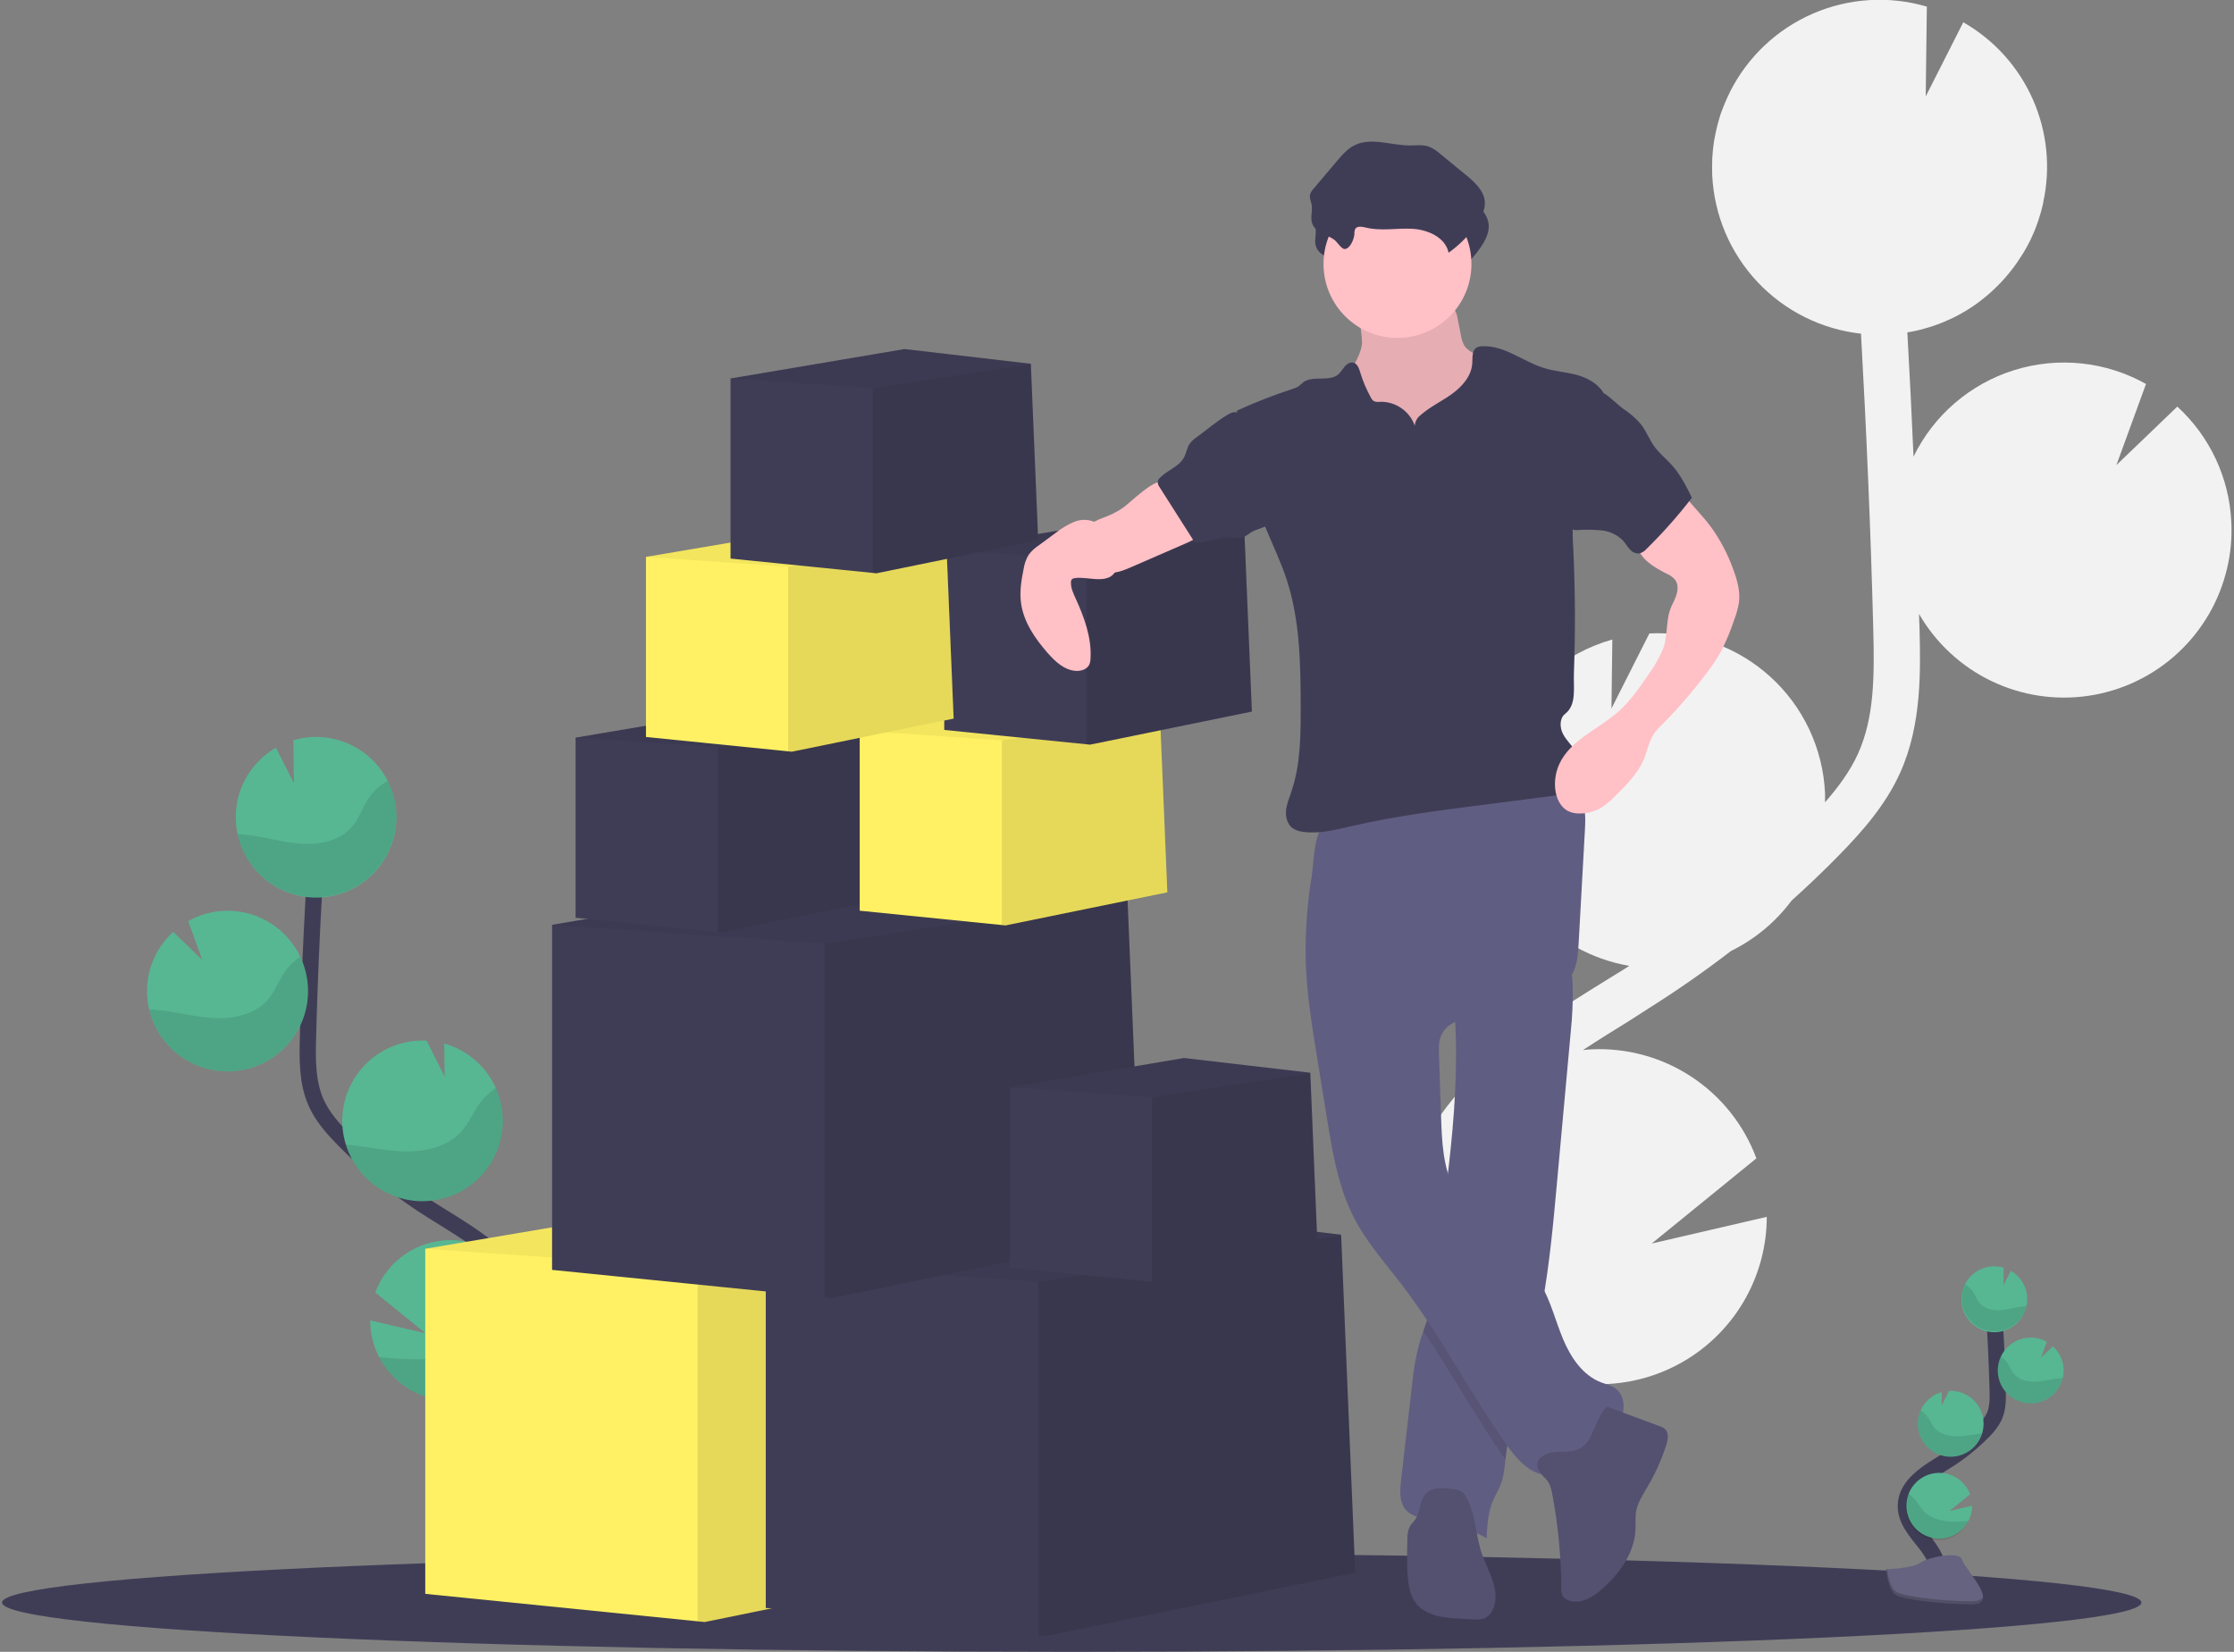 <svg width="549" height="406" viewBox="0 0 549 406" fill="none" xmlns="http://www.w3.org/2000/svg">
<rect x="0" y="0" width="549" height="406" fill="#808080" stroke="none"/>
<g clip-path="url(#clip0_39:2)">
<path d="M394.846 240.854L399.157 238.194C399.567 237.934 399.971 237.657 400.386 237.397C391.141 235.808 382.715 231.109 376.504 224.079C370.293 217.048 366.67 208.109 366.234 198.739C365.917 192.295 367.135 185.868 369.788 179.987C372.259 174.484 375.907 169.59 380.475 165.65C385.042 161.711 390.419 158.821 396.226 157.184L396.012 174.148L405.332 155.684C405.37 155.678 405.409 155.678 405.448 155.684C410.849 155.432 416.246 156.246 421.333 158.079C426.419 159.913 431.094 162.73 435.091 166.37C439.089 170.011 442.33 174.402 444.629 179.295C446.929 184.187 448.242 189.485 448.494 194.885C448.528 195.669 448.494 196.442 448.494 197.193C451.737 193.494 454.68 189.53 456.631 185.185C460.578 176.386 460.671 166.422 460.342 154.311C459.718 130.308 458.685 106.126 457.335 82.014C447.604 80.933 438.577 76.418 431.876 69.281C425.175 62.143 421.239 52.851 420.776 43.072C420.718 41.809 420.735 40.568 420.776 39.334C420.776 39.028 420.776 38.716 420.822 38.41C420.902 37.216 421.012 36.033 421.197 34.868C421.197 34.671 421.266 34.487 421.301 34.291C421.47 33.302 421.672 32.325 421.907 31.36C421.999 31.002 422.086 30.638 422.184 30.28C422.472 29.23 422.761 28.198 423.159 27.176C423.28 26.836 423.424 26.507 423.551 26.172C423.846 25.422 424.163 24.684 424.498 23.951C424.677 23.564 424.85 23.183 425.04 22.797C425.086 22.699 425.127 22.601 425.179 22.503C429.524 13.922 436.739 7.135 445.57 3.321C454.401 -0.493 464.29 -1.092 473.517 1.627L473.24 23.703L482.474 5.47C490.048 9.804 496.037 16.446 499.567 24.426C503.097 32.406 503.983 41.304 502.095 49.823H502.141C502.078 50.117 501.986 50.4 501.916 50.689C501.789 51.231 501.651 51.768 501.501 52.304C501.305 52.991 501.085 53.666 500.86 54.341C500.687 54.843 500.52 55.356 500.329 55.853C500.052 56.58 499.752 57.289 499.417 57.999C499.233 58.415 499.065 58.836 498.84 59.245C498.313 60.307 497.736 61.346 497.109 62.361C496.895 62.713 496.653 63.048 496.428 63.4C495.989 64.081 495.545 64.756 495.066 65.413C494.772 65.817 494.454 66.204 494.143 66.602C493.693 67.179 493.231 67.756 492.752 68.281C492.411 68.668 492.065 69.049 491.707 69.435C491.205 69.966 490.686 70.48 490.149 70.987C489.797 71.328 489.439 71.668 489.07 71.991C488.464 72.528 487.829 73.041 487.189 73.543C486.865 73.797 486.554 74.063 486.219 74.305C485.246 75.028 484.24 75.707 483.201 76.342C483.005 76.457 482.797 76.555 482.624 76.671C481.758 77.184 480.892 77.663 479.963 78.113C479.577 78.303 479.173 78.471 478.774 78.65C478.03 78.984 477.28 79.308 476.512 79.602C476.068 79.769 475.612 79.925 475.156 80.081C474.4 80.34 473.632 80.577 472.848 80.79C472.386 80.917 471.93 81.044 471.463 81.154C470.62 81.356 469.76 81.523 468.894 81.667C468.837 81.667 468.785 81.667 468.727 81.702C469.296 91.872 469.802 102.049 470.245 112.231C472.699 107.192 476.158 102.709 480.408 99.055C484.657 95.401 489.609 92.653 494.959 90.981C500.309 89.309 505.944 88.747 511.519 89.331C517.094 89.914 522.49 91.63 527.378 94.373L520.101 114.308L535.071 99.935C543.084 107.279 547.858 117.5 548.344 128.358C548.535 132.167 548.183 135.985 547.3 139.695C545.419 147.726 541.168 155.005 535.098 160.591C529.029 166.176 521.42 169.808 513.26 171.016C505.1 172.225 496.765 170.954 489.337 167.368C481.908 163.782 475.729 158.047 471.601 150.906C471.601 151.939 471.676 152.978 471.705 154.011C471.976 164.696 472.317 177.99 466.99 189.865C463.383 197.914 457.572 204.451 451.829 210.308C448.096 214.122 444.223 217.808 440.253 221.38C436.349 226.621 431.253 230.858 425.387 233.739C418.865 238.763 412.113 243.467 405.13 247.852L400.889 250.587C396.97 253.016 392.953 255.509 389.012 258.088C389.704 258.019 390.391 257.944 391.095 257.915C399.82 257.506 408.449 259.881 415.735 264.697C423.022 269.512 428.588 276.519 431.631 284.705L405.904 305.644L434.182 299.084C434.174 306.044 432.402 312.889 429.03 318.979C425.659 325.069 420.798 330.206 414.903 333.908C409.008 337.611 402.27 339.759 395.319 340.152C388.368 340.545 381.431 339.17 375.156 336.155C375.79 336.951 376.431 337.742 377.066 338.532C378.33 340.108 379.588 341.671 380.817 343.223C397.553 364.416 402.216 384.542 393.923 399.884L383.847 394.437C391.926 379.505 379.807 360.395 371.826 350.32C370.619 348.797 369.384 347.262 368.138 345.704C357.444 332.434 345.325 317.363 345.631 298.893C346.064 271.082 373.124 254.309 394.846 240.854Z" fill="#F2F2F2"/>
<path d="M263.371 406C408.55 406 526.241 400.575 526.241 393.883C526.241 387.191 408.55 381.766 263.371 381.766C118.191 381.766 0.5 387.191 0.5 393.883C0.5 400.575 118.191 406 263.371 406Z" fill="#3F3D56"/>
<path d="M475.739 389.365C477.47 386.186 475.508 382.291 473.269 379.453C471.03 376.614 468.3 373.683 468.358 370.053C468.438 364.861 473.95 361.797 478.359 359.044C481.624 357 484.636 354.577 487.333 351.826C488.465 350.768 489.4 349.518 490.097 348.134C491.003 346.103 490.98 343.795 490.922 341.567C490.73 334.159 490.364 326.758 489.826 319.365" stroke="#3F3D56" stroke-width="4" stroke-miterlimit="10"/>
<path d="M498.2 318.972C498.135 317.617 497.732 316.299 497.026 315.14C496.32 313.981 495.335 313.017 494.16 312.337L492.348 315.926L492.4 311.587C491.16 311.216 489.85 311.147 488.579 311.388C487.307 311.629 486.112 312.171 485.094 312.969C484.076 313.768 483.265 314.799 482.729 315.976C482.192 317.153 481.946 318.442 482.012 319.734C482.113 321.876 483.061 323.891 484.648 325.334C485.433 326.049 486.352 326.602 487.351 326.962C488.351 327.322 489.411 327.481 490.472 327.431C491.533 327.381 492.574 327.123 493.535 326.67C494.496 326.218 495.359 325.581 496.074 324.796C496.789 324.01 497.342 323.092 497.702 322.093C498.061 321.093 498.221 320.033 498.171 318.972H498.2Z" fill="#57B793"/>
<path d="M483.755 373.787C482.907 375.434 481.518 376.739 479.822 377.485C478.125 378.23 476.224 378.37 474.437 377.88C472.65 377.391 471.085 376.302 470.006 374.797C468.926 373.291 468.396 371.46 468.506 369.611C468.616 367.762 469.358 366.006 470.608 364.639C471.858 363.272 473.54 362.375 475.373 362.101C477.205 361.826 479.077 362.189 480.673 363.13C482.269 364.07 483.494 365.531 484.141 367.267L479.086 371.381L484.649 370.088C484.65 371.375 484.343 372.643 483.755 373.787V373.787Z" fill="#57B793"/>
<path d="M479.755 358.04C478.693 358.092 477.631 357.932 476.63 357.572C475.629 357.212 474.709 356.657 473.922 355.94C473.136 355.224 472.5 354.359 472.049 353.395C471.598 352.432 471.342 351.389 471.295 350.326C471.231 349.059 471.47 347.795 471.993 346.639C472.478 345.557 473.195 344.594 474.092 343.818C474.99 343.043 476.046 342.473 477.187 342.15L477.147 345.491L478.982 341.856C481.129 341.756 483.227 342.512 484.816 343.959C486.405 345.406 487.354 347.424 487.454 349.57C487.554 351.716 486.798 353.815 485.351 355.403C483.904 356.992 481.885 357.94 479.738 358.04H479.755Z" fill="#57B793"/>
<path d="M499.417 344.937C497.274 345.038 495.179 344.284 493.593 342.84C492.006 341.397 491.058 339.382 490.957 337.24C490.856 335.098 491.61 333.003 493.054 331.416C494.498 329.83 496.513 328.882 498.656 328.781C500.17 328.707 501.675 329.063 502.995 329.808L501.564 333.732L504.507 330.905C506.087 332.348 507.029 334.359 507.127 336.496C507.164 337.244 507.094 337.994 506.92 338.723C506.516 340.434 505.565 341.966 504.211 343.088C502.857 344.209 501.174 344.858 499.417 344.937V344.937Z" fill="#57B793"/>
<path opacity="0.1" d="M497.109 321.107C495.239 321.315 493.421 321.898 491.546 322.013C489.67 322.129 487.61 321.678 486.421 320.219C485.78 319.434 485.463 318.442 484.921 317.588C484.41 316.79 483.71 316.13 482.883 315.666C482.395 316.688 482.126 317.8 482.095 318.932C482.064 320.064 482.272 321.189 482.704 322.236C483.136 323.282 483.784 324.226 484.604 325.006C485.425 325.786 486.4 326.385 487.468 326.764C488.535 327.143 489.669 327.294 490.798 327.206C491.927 327.118 493.025 326.794 494.021 326.254C495.017 325.715 495.888 324.972 496.578 324.075C497.268 323.177 497.761 322.145 498.027 321.044C497.715 321.055 497.409 321.078 497.109 321.107Z" fill="black"/>
<path opacity="0.1" d="M499.417 344.937C498.02 345.008 496.629 344.715 495.379 344.087C494.13 343.459 493.065 342.517 492.288 341.354C491.511 340.191 491.05 338.846 490.949 337.452C490.849 336.057 491.112 334.66 491.713 333.397C492.356 333.831 492.909 334.386 493.34 335.03C493.918 335.901 494.264 336.905 494.945 337.707C496.203 339.19 498.361 339.675 500.318 339.582C502.274 339.49 504.155 338.942 506.089 338.763C506.354 338.763 506.631 338.717 506.902 338.711C506.502 340.422 505.554 341.955 504.203 343.078C502.853 344.201 501.172 344.854 499.417 344.937Z" fill="black"/>
<path opacity="0.1" d="M479.755 358.04C478.693 358.092 477.631 357.932 476.63 357.572C475.629 357.212 474.709 356.657 473.922 355.94C473.136 355.224 472.5 354.359 472.049 353.395C471.598 352.432 471.342 351.389 471.295 350.326C471.231 349.059 471.47 347.795 471.993 346.639C472.665 347.078 473.252 347.635 473.725 348.284C474.354 349.172 474.746 350.193 475.456 351.013C476.824 352.536 479.121 353.073 481.193 353.021C483.264 352.969 485.128 352.484 487.125 352.334C486.632 353.927 485.66 355.33 484.342 356.351C483.023 357.372 481.422 357.962 479.755 358.04Z" fill="black"/>
<path opacity="0.1" d="M483.755 373.787C483.319 374.756 482.697 375.63 481.923 376.359C481.149 377.088 480.239 377.658 479.246 378.035C478.252 378.413 477.193 378.591 476.131 378.559C475.068 378.528 474.022 378.287 473.052 377.851C472.083 377.416 471.208 376.793 470.479 376.02C469.75 375.246 469.181 374.337 468.803 373.343C468.426 372.35 468.247 371.291 468.279 370.229C468.31 369.166 468.551 368.121 468.987 367.151C469.652 367.593 470.25 368.127 470.764 368.738C471.532 369.678 472.04 370.74 472.934 371.623C474.59 373.244 477.262 373.931 479.64 373.977C481.014 373.995 482.388 373.931 483.755 373.787V373.787Z" fill="black"/>
<path d="M463.527 385.701C463.527 385.701 469.916 385.505 471.843 384.132C473.771 382.759 481.654 381.12 482.156 383.324C482.658 385.528 491.765 394.287 484.545 394.322C477.326 394.356 467.775 393.168 465.853 392.014C463.931 390.86 463.527 385.701 463.527 385.701Z" fill="#656380"/>
<path opacity="0.2" d="M484.672 393.554C477.459 393.612 467.902 392.4 465.98 391.246C464.52 390.358 463.931 387.155 463.741 385.678H463.527C463.527 385.678 463.931 390.831 465.836 392.025C467.74 393.22 477.309 394.379 484.528 394.333C486.612 394.333 487.333 393.572 487.292 392.475C487.021 393.127 486.225 393.543 484.672 393.554Z" fill="black"/>
<path d="M112.695 371.565C108.505 363.81 113.272 354.313 118.72 347.401C124.167 340.488 130.839 333.299 130.695 324.488C130.487 311.829 117.052 304.357 106.318 297.647C98.353 292.667 91.005 286.761 84.428 280.054C81.791 277.36 79.234 274.486 77.699 271.047C75.483 266.097 75.541 260.471 75.685 255.048C76.147 236.968 77.039 218.924 78.363 200.914" stroke="#3F3D56" stroke-width="4" stroke-miterlimit="10"/>
<path d="M57.951 199.928C58.109 196.625 59.094 193.414 60.816 190.592C62.539 187.769 64.943 185.424 67.808 183.772L72.228 192.513L72.095 181.931C76.112 180.748 80.4 180.872 84.341 182.284C88.282 183.696 91.672 186.325 94.022 189.789C96.372 193.254 97.56 197.375 97.414 201.558C97.268 205.742 95.796 209.771 93.211 213.063C90.625 216.356 87.06 218.741 83.03 219.876C79 221.011 74.714 220.835 70.79 219.376C66.866 217.916 63.508 215.247 61.2 211.754C58.892 208.262 57.754 204.126 57.951 199.945V199.928Z" fill="#57B793"/>
<path d="M93.165 333.536C95.151 337.404 98.358 340.508 102.29 342.367C106.221 344.225 110.657 344.733 114.907 343.812C119.157 342.891 122.983 340.593 125.792 337.274C128.601 333.954 130.235 329.801 130.441 325.458C130.578 322.728 130.14 319.999 129.154 317.449C127.712 313.709 125.166 310.497 121.854 308.239C118.542 305.98 114.621 304.783 110.613 304.806C106.604 304.83 102.697 306.072 99.412 308.368C96.126 310.665 93.618 313.906 92.219 317.663L104.552 327.691L90.984 324.535C90.978 327.666 91.727 330.754 93.165 333.536Z" fill="#57B793"/>
<path d="M102.913 295.212C107.754 295.433 112.508 293.867 116.27 290.811C120.031 287.755 122.537 283.422 123.31 278.639C124.084 273.855 123.071 268.954 120.464 264.869C117.857 260.784 113.839 257.799 109.174 256.484L109.278 264.614L104.834 255.769H104.783C99.55 255.525 94.435 257.369 90.563 260.895C86.691 264.422 84.378 269.342 84.134 274.573C83.89 279.804 85.734 284.918 89.261 288.79C92.788 292.661 97.709 294.974 102.942 295.218L102.913 295.212Z" fill="#57B793"/>
<path d="M54.978 263.322C58.036 263.47 61.085 262.907 63.887 261.675C66.689 260.444 69.166 258.578 71.123 256.225C73.08 253.873 74.464 251.097 75.164 248.118C75.864 245.14 75.863 242.039 75.159 239.061C74.455 236.082 73.069 233.309 71.109 230.958C69.15 228.608 66.67 226.745 63.867 225.516C61.064 224.288 58.013 223.728 54.956 223.88C51.9 224.032 48.92 224.893 46.253 226.394L49.715 235.955L42.565 229.048C40.654 230.787 39.104 232.886 38.005 235.225C36.906 237.563 36.278 240.096 36.159 242.677C36.068 244.503 36.237 246.333 36.661 248.112C37.643 252.295 39.963 256.043 43.269 258.788C46.574 261.533 50.686 263.125 54.978 263.322V263.322Z" fill="#57B793"/>
<path opacity="0.1" d="M60.605 205.19C65.164 205.692 69.597 207.105 74.167 207.388C78.738 207.671 83.764 206.58 86.656 203.026C88.214 201.11 88.993 198.687 90.309 196.598C91.556 194.652 93.265 193.045 95.283 191.919C96.541 194.421 97.251 197.162 97.368 199.959C97.485 202.757 97.005 205.547 95.961 208.145C94.916 210.743 93.331 213.089 91.311 215.028C89.29 216.967 86.88 218.454 84.241 219.39C81.601 220.327 78.793 220.691 76.002 220.459C73.211 220.228 70.502 219.405 68.053 218.046C65.604 216.687 63.473 214.823 61.8 212.578C60.127 210.333 58.95 207.757 58.349 205.022C59.116 205.057 59.867 205.109 60.605 205.19Z" fill="black"/>
<path opacity="0.1" d="M54.979 263.322C58.381 263.478 61.767 262.753 64.807 261.216C67.847 259.679 70.437 257.382 72.327 254.549C74.218 251.716 75.343 248.442 75.595 245.045C75.846 241.649 75.215 238.245 73.763 235.164C72.195 236.218 70.847 237.567 69.793 239.134C68.385 241.257 67.536 243.71 65.88 245.66C62.804 249.272 57.552 250.455 52.786 250.241C48.019 250.028 43.419 248.666 38.675 248.233C38.017 248.176 37.348 248.129 36.684 248.112C37.665 252.291 39.981 256.037 43.282 258.782C46.584 261.526 50.69 263.12 54.979 263.322V263.322Z" fill="black"/>
<path opacity="0.1" d="M102.913 295.212C106.282 295.37 109.636 294.662 112.655 293.156C115.673 291.65 118.255 289.396 120.155 286.609C122.054 283.822 123.207 280.594 123.505 277.235C123.802 273.875 123.234 270.496 121.853 267.418C120.227 268.498 118.813 269.867 117.681 271.457C116.146 273.621 115.188 276.113 113.393 278.11C110.063 281.82 104.465 283.13 99.415 283.008C94.528 282.905 89.818 281.705 84.959 281.329C86.162 285.208 88.531 288.621 91.744 291.105C94.956 293.589 98.856 295.023 102.913 295.212V295.212Z" fill="black"/>
<path opacity="0.1" d="M93.165 333.536C95.151 337.404 98.358 340.508 102.29 342.367C106.221 344.225 110.657 344.733 114.907 343.812C119.157 342.891 122.983 340.593 125.792 337.274C128.601 333.954 130.235 329.801 130.441 325.458C130.578 322.727 130.14 319.999 129.154 317.449C127.529 318.516 126.07 319.817 124.825 321.309C122.95 323.617 121.709 326.191 119.539 328.325C115.499 332.284 108.984 333.922 103.184 334.095C99.836 334.107 96.491 333.92 93.165 333.536V333.536Z" fill="black"/>
<path d="M249.358 383.093L173.181 398.672L171.45 398.499L104.506 391.748V306.931L186.454 293.083L245.896 300.007L245.913 300.382L245.919 300.566L249.358 383.093Z" fill="#FFF163"/>
<path opacity="0.1" d="M249.359 383.093L173.181 398.672L171.45 398.499V311.547L245.913 300.382L249.359 383.093Z" fill="black"/>
<path opacity="0.05" d="M245.919 300.566L245.896 300.584L171.45 311.546L104.506 306.931L186.454 293.083L245.896 300.007L245.913 300.382L245.919 300.566Z" fill="black"/>
<path d="M333.038 386.555L256.861 402.134L255.13 401.961L188.186 395.21V310.393L270.134 296.545L329.576 303.469L329.593 303.844L329.599 304.028L333.038 386.555Z" fill="#3F3D56"/>
<path opacity="0.1" d="M333.038 386.555L256.861 402.134L255.13 401.961V315.008L329.593 303.844L333.038 386.555Z" fill="black"/>
<path opacity="0.05" d="M329.599 304.028L329.576 304.046L255.13 315.008L188.186 310.393L270.134 296.545L329.576 303.469L329.593 303.844L329.599 304.028Z" fill="black"/>
<path d="M280.522 303.469L204.344 319.047L202.613 318.874L135.669 312.123V227.306L217.618 213.458L277.06 220.382L277.077 220.757L277.083 220.942L280.522 303.469Z" fill="#3F3D56"/>
<path opacity="0.1" d="M280.522 303.469L204.344 319.047L202.613 318.874V231.922L277.077 220.757L280.522 303.469Z" fill="black"/>
<path opacity="0.05" d="M277.083 220.942L277.059 220.959L202.613 231.922L135.669 227.306L217.618 213.458L277.059 220.382L277.077 220.757L277.083 220.942Z" fill="black"/>
<path d="M323.805 307.023L284.048 315.158L283.142 315.066L248.204 311.541V267.274L290.973 260.044L321.998 263.662L322.01 263.858V263.951L323.805 307.023Z" fill="#3F3D56"/>
<path opacity="0.1" d="M323.805 307.023L284.048 315.158L283.142 315.066V269.686L322.01 263.858L323.805 307.023Z" fill="black"/>
<path opacity="0.05" d="M322.01 263.95L321.998 263.962L283.142 269.686L248.204 267.274L290.973 260.044L321.998 263.662L322.01 263.858V263.95Z" fill="black"/>
<path d="M217.041 221.051L177.284 229.181L176.378 229.094L141.44 225.569V181.302L184.209 174.073L215.234 177.69L215.246 177.886V177.979L217.041 221.051Z" fill="#3F3D56"/>
<path opacity="0.1" d="M217.041 221.051L177.284 229.181L176.378 229.094V183.714L215.246 177.886L217.041 221.051Z" fill="black"/>
<path opacity="0.05" d="M215.246 177.979L215.234 177.99L176.378 183.714L141.44 181.302L184.209 174.073L215.234 177.69L215.246 177.886V177.979Z" fill="black"/>
<path d="M286.87 219.32L247.114 227.45L246.208 227.363L211.27 223.838V179.571L254.039 172.342L285.064 175.959L285.075 176.155V176.248L286.87 219.32Z" fill="#FFF163"/>
<path opacity="0.1" d="M286.87 219.32L247.114 227.45L246.208 227.363V181.983L285.075 176.155L286.87 219.32Z" fill="black"/>
<path opacity="0.05" d="M285.075 176.248L285.064 176.259L246.208 181.983L211.27 179.571L254.039 172.342L285.064 175.959L285.075 176.155V176.248Z" fill="black"/>
<path d="M307.646 174.892L267.889 183.022L266.983 182.935L232.045 179.41V135.143L274.815 127.913L305.84 131.531L305.851 131.727V131.819L307.646 174.892Z" fill="#3F3D56"/>
<path opacity="0.1" d="M307.646 174.892L267.889 183.022L266.983 182.935V137.555L305.851 131.727L307.646 174.892Z" fill="black"/>
<path opacity="0.05" d="M305.851 131.819L305.84 131.831L266.983 137.555L232.045 135.143L274.815 127.913L305.84 131.531L305.851 131.727V131.819Z" fill="black"/>
<path d="M334.724 84.397C334.302 88.147 331.44 91.17 330.378 94.782C328.785 100.235 331.532 106.091 335.318 110.361C338.369 113.754 342.063 116.507 346.186 118.462C350.309 120.418 354.779 121.535 359.337 121.751C360.676 121.866 362.025 121.719 363.308 121.318C364.45 120.853 365.479 120.149 366.326 119.253C369.165 116.396 370.695 112.444 371.3 108.457C371.906 104.47 371.676 100.414 371.439 96.392C371.439 95.56 371.286 94.735 370.989 93.957C370.602 93.218 370.07 92.564 369.425 92.036C367.378 90.155 365.122 88.516 362.702 87.149C361.663 86.572 360.549 85.995 359.885 84.997C359.43 84.202 359.134 83.326 359.014 82.417L358.27 78.632C358.138 77.541 357.765 76.493 357.179 75.563C355.869 73.797 353.358 73.555 351.16 73.468L343.08 73.151C340.57 73.053 337.269 72.332 334.816 72.828C332.508 73.284 333.287 75.395 333.702 77.311C334.303 79.628 334.646 82.004 334.724 84.397V84.397Z" fill="#FFC0C6"/>
<path opacity="0.1" d="M334.724 84.397C334.302 88.147 331.44 91.17 330.378 94.782C328.785 100.235 331.532 106.091 335.318 110.361C338.369 113.754 342.063 116.507 346.186 118.462C350.309 120.418 354.779 121.535 359.337 121.751C360.676 121.866 362.025 121.719 363.308 121.318C364.45 120.853 365.479 120.149 366.326 119.253C369.165 116.396 370.695 112.444 371.3 108.457C371.906 104.47 371.676 100.414 371.439 96.392C371.439 95.56 371.286 94.735 370.989 93.957C370.602 93.218 370.07 92.564 369.425 92.036C367.378 90.155 365.122 88.516 362.702 87.149C361.663 86.572 360.549 85.995 359.885 84.997C359.43 84.202 359.134 83.326 359.014 82.417L358.27 78.632C358.138 77.541 357.765 76.493 357.179 75.563C355.869 73.797 353.358 73.555 351.16 73.468L343.08 73.151C340.57 73.053 337.269 72.332 334.816 72.828C332.508 73.284 333.287 75.395 333.702 77.311C334.303 79.628 334.646 82.004 334.724 84.397V84.397Z" fill="black"/>
<path d="M386.034 253.317L382.606 290.89C381.711 300.745 380.8 310.641 379.045 320.369C378.468 323.721 377.729 327.056 376.887 330.362C374.544 339.542 371.145 348.514 370.048 357.925C370.013 358.196 369.985 358.502 369.956 358.75C369.731 360.827 369.535 362.928 368.802 364.866C368.224 366.303 367.411 367.613 366.816 369.032C365.662 371.871 365.477 375.01 365.333 378.085C361.173 375.737 356.617 374.173 351.892 373.469C349.584 373.129 347.074 372.892 345.544 371.161C343.813 369.28 344.015 366.401 344.304 363.874C345.212 356.027 346.116 348.184 347.016 340.344C347.316 336.971 347.895 333.628 348.747 330.351C349.059 329.26 349.434 328.187 349.815 327.114C350.34 325.637 350.871 324.16 351.269 322.642C351.821 320.204 352.203 317.73 352.412 315.239C353.341 307.346 354.461 299.47 355.442 291.583L355.494 291.167C356.965 279.212 358.085 267.199 357.762 255.157C357.715 253.374 357.64 251.591 357.525 249.803C357.363 247.212 357.127 245.839 359.256 244.217C361.628 242.429 364.75 241.177 367.463 240.005C368.923 239.371 385.001 233.658 385.353 234.916C386.099 237.588 386.487 240.347 386.507 243.121C386.54 246.526 386.382 249.93 386.034 253.317V253.317Z" fill="#605D82"/>
<path opacity="0.1" d="M379.045 320.369C378.468 323.721 377.729 327.056 376.887 330.362C374.544 339.542 371.145 348.514 370.048 357.925C370.013 358.196 369.985 358.502 369.956 358.75C362.788 348.514 356.752 337.505 349.757 327.16C350.282 325.683 350.813 324.206 351.211 322.688C351.785 320.236 352.186 317.747 352.412 315.239C353.341 307.346 354.461 299.47 355.442 291.583L355.494 291.167C355.899 292.841 356.479 294.467 357.225 296.02C361.923 305.563 373.084 310.387 378.543 319.521C378.724 319.805 378.891 320.088 379.045 320.369Z" fill="black"/>
<path d="M320.885 236.463C321.121 244.114 322.345 251.701 323.568 259.26L326.09 274.838C327.469 283.378 328.912 292.085 332.952 299.73C335.976 305.453 340.327 310.335 344.269 315.464C353.953 328.077 361.23 342.369 370.412 355.352C373.084 359.125 376.898 363.21 381.452 362.42C384.441 361.906 386.611 359.414 388.954 357.498C391.724 355.236 395.06 353.58 397.241 350.742C399.423 347.903 399.85 343.194 396.895 341.175C395.885 340.488 394.656 340.229 393.513 339.79C388.937 338.059 385.97 333.582 384.089 329.058C382.208 324.535 381.059 319.682 378.549 315.476C373.089 306.342 361.923 301.518 357.225 291.969C354.593 286.626 354.339 280.429 354.143 274.504L353.63 259.323C353.572 257.661 353.531 255.936 354.207 254.419C356.001 250.38 361.426 249.999 365.824 249.485C370.811 248.903 375.642 247.38 380.061 244.996C382.594 243.629 385.064 241.886 386.409 239.348C387.644 237.04 387.811 234.322 387.956 231.702L389.479 204.186C389.612 201.82 389.727 199.368 388.902 197.152C386.807 191.578 379.767 189.755 373.817 190.021C362.748 190.517 352.533 195.277 342.076 198.497C339.485 199.293 336.882 200.008 334.21 200.545C331.902 201.012 329.016 200.822 326.8 201.572C322.83 202.911 322.928 211.6 322.368 215.2C321.213 222.226 320.716 229.345 320.885 236.463V236.463Z" fill="#605D82"/>
<path d="M379.951 363.585C380.926 364.572 381.244 366.015 381.498 367.376C382.908 374.933 383.642 382.601 383.691 390.289C383.628 391.006 383.77 391.726 384.101 392.366C384.377 392.745 384.75 393.043 385.18 393.231C388.002 394.576 391.274 392.7 393.629 390.641C397.986 386.827 401.673 381.703 401.922 375.916C401.985 374.427 401.818 372.921 402.077 371.45C402.458 369.269 403.734 367.37 404.853 365.466C406.769 362.221 408.317 358.772 409.47 355.184C409.897 353.834 410.186 352.138 409.124 351.197C408.752 350.902 408.327 350.681 407.871 350.545L395.117 345.814C394.009 345.404 391.262 352.461 390.83 353.234C389.762 355.121 388.7 356.188 386.559 356.627C384.418 357.065 381.775 356.431 379.732 357.521C376.269 359.362 377.995 361.618 379.951 363.585Z" fill="#535070"/>
<path d="M360.283 367.942C360.047 367.47 359.717 367.052 359.314 366.713C358.725 366.337 358.054 366.11 357.358 366.049C354.934 365.634 352.06 365.362 350.38 367.168C348.811 368.859 349.082 371.611 347.772 373.515C347.356 374.092 346.791 374.612 346.433 375.246C345.988 376.218 345.79 377.284 345.856 378.351C345.787 381.287 345.717 384.236 345.925 387.167C346.092 389.625 346.502 392.204 348.043 394.131C350.513 397.224 354.968 397.668 358.916 397.864L362.119 398.032C362.999 398.135 363.892 398.052 364.739 397.789C365.263 397.548 365.734 397.204 366.123 396.776C366.512 396.349 366.81 395.848 367.001 395.303C368.669 391.16 366.031 386.7 364.404 382.545C362.528 377.762 362.863 372.459 360.283 367.942Z" fill="#535070"/>
<path d="M333.8 63.25C333.759 62.83 333.821 62.406 333.979 62.015C334.447 61.19 335.67 61.438 336.593 61.646C340.304 62.581 344.217 61.732 348.043 61.952C351.869 62.171 356.175 64.081 356.942 67.831C359.718 65.867 362.11 63.411 364 60.584C365.062 58.997 365.985 57.18 365.841 55.276C365.633 52.529 363.331 50.475 361.224 48.733L354.876 43.54C354.04 42.773 353.075 42.16 352.025 41.728C350.559 41.226 348.955 41.468 347.408 41.468C342.792 41.468 337.84 39.362 333.725 41.468C331.994 42.351 330.707 43.869 329.46 45.346L323.787 52.062C323.358 52.49 323.044 53.02 322.876 53.602C322.714 54.422 323.135 55.23 323.285 56.055C323.551 57.555 322.905 59.159 323.401 60.601C324.226 62.99 327.135 63.331 328.912 64.704C329.57 65.212 330.609 66.948 331.399 66.925C332.79 66.896 333.76 64.358 333.8 63.25Z" fill="#3F3D56"/>
<path d="M343.426 83.058C353.466 83.058 361.605 74.921 361.605 64.883C361.605 54.845 353.466 46.708 343.426 46.708C333.386 46.708 325.248 54.845 325.248 64.883C325.248 74.921 333.386 83.058 343.426 83.058Z" fill="#FFC0C6"/>
<path d="M347.685 104.655C347.069 102.893 345.91 101.373 344.374 100.313C342.837 99.253 341.004 98.708 339.138 98.758C338.603 98.86 338.049 98.789 337.557 98.556C337.278 98.343 337.054 98.066 336.905 97.748C335.803 95.759 334.915 93.659 334.256 91.482C333.968 90.518 333.569 89.382 332.594 89.134C331.809 88.932 331.007 89.439 330.482 90.057C330.016 90.719 329.511 91.353 328.97 91.955C326.661 93.998 322.622 92.134 320.204 94.009C319.805 94.315 319.476 94.707 319.049 94.99C318.634 95.243 318.185 95.437 317.716 95.567C313.022 97.094 308.421 98.891 303.935 100.95C305.551 110.667 307.201 120.568 310.987 129.656C312.788 133.983 314.825 138.224 316.268 142.684C319.465 152.568 319.603 163.144 319.644 173.536C319.644 180.644 319.644 187.903 317.335 194.631C316.816 196.154 316.181 197.666 316.037 199.247C315.893 200.828 316.366 202.616 317.664 203.563C318.416 204.058 319.278 204.361 320.175 204.445C324.163 205.022 328.179 203.972 332.103 203.061C342.624 200.626 353.358 199.229 364.063 197.868L382.011 195.56C383.299 195.47 384.559 195.143 385.728 194.596C389.012 192.802 389.323 187.863 387.28 184.724C386.305 183.218 384.926 181.983 384.1 180.391C383.275 178.798 383.212 176.559 384.626 175.457C387.511 173.207 386.646 169.035 386.784 165.389C387.169 155.188 387.117 144.994 386.628 134.808C386.481 132.696 386.447 130.577 386.524 128.461C386.726 124.872 387.615 121.359 388.504 117.868L393.957 96.404C392.532 94.153 389.802 92.722 387.223 92.076C384.643 91.43 381.948 91.24 379.403 90.449C374.209 88.834 369.546 84.737 364.104 85.118C363.691 85.125 363.285 85.224 362.915 85.406C361.692 86.104 361.882 87.87 361.807 89.278C361.634 92.399 359.337 95.002 356.809 96.831C354.282 98.66 351.385 99.987 349.059 102.07C348.655 102.374 348.323 102.763 348.085 103.21C347.848 103.657 347.711 104.15 347.685 104.655V104.655Z" fill="#3F3D56"/>
<path d="M275.657 125.017C274.453 125.799 273.173 126.459 271.837 126.984C270.567 127.486 269.211 127.884 268.172 128.761C267.658 129.208 267.226 129.741 266.897 130.337C266.282 131.428 265.971 132.664 265.996 133.916C266.022 135.168 266.383 136.39 267.042 137.455C267.701 138.52 268.634 139.389 269.743 139.971C270.853 140.553 272.098 140.826 273.349 140.763C275.017 140.676 276.592 140.001 278.121 139.338L290.945 133.758C293.114 132.818 295.458 131.721 296.485 129.586C296.602 129.387 296.647 129.152 296.612 128.923C296.512 128.671 296.323 128.466 296.081 128.346C293.191 126.466 290.663 124.082 288.619 121.307C288.094 120.591 287.465 118.906 286.703 118.474C283.99 116.968 277.833 123.609 275.657 125.017Z" fill="#FFC0C6"/>
<path d="M412.731 120.487L417.457 125.888C418.473 127.042 419.489 128.196 420.412 129.442C422.684 132.571 424.506 136.003 425.825 139.638C426.852 142.332 427.707 145.206 427.349 148.068C427.109 149.535 426.712 150.972 426.166 152.355C425.3 155.013 424.225 157.598 422.951 160.086C421.888 161.974 420.686 163.782 419.356 165.493C415.695 170.343 411.689 174.922 407.369 179.196C405.754 180.794 405.061 183.385 404.374 185.543C403.076 189.53 399.988 192.64 397.005 195.583C396.045 196.597 394.983 197.51 393.836 198.306C392.119 199.414 390.109 199.985 388.065 199.945C387.174 199.95 386.291 199.767 385.474 199.408C383.431 198.439 382.392 196.079 382.179 193.829C381.99 191.784 382.332 189.725 383.171 187.851C385.884 181.845 392.85 179.242 397.772 174.857C400.658 172.29 402.868 169.058 405.05 165.868C406.527 163.873 407.761 161.71 408.726 159.423C409.822 156.486 409.395 153.012 410.359 150.035C410.763 148.771 411.513 147.635 411.923 146.383C412.333 145.131 412.471 143.648 411.703 142.569C411.128 141.879 410.393 141.34 409.562 140.999C406.417 139.407 402.897 137.353 402.297 133.874C402.056 131.947 402.56 130.001 403.705 128.433C404.844 126.884 406.176 125.488 407.67 124.278C409.037 123.043 411.351 121.676 412.731 120.487Z" fill="#FFC0C6"/>
<path d="M272.622 132.552C271.791 130.867 270.746 129.148 269.061 128.311C268.241 127.958 267.357 127.775 266.464 127.775C265.571 127.775 264.687 127.958 263.867 128.311C262.234 129.017 260.704 129.941 259.319 131.058L255.245 134.064C254.321 134.67 253.504 135.424 252.827 136.297C252.181 137.355 251.753 138.533 251.569 139.759C250.992 142.569 250.524 145.46 250.928 148.304C251.575 152.92 254.345 156.913 257.392 160.421C259.296 162.602 261.651 164.806 264.548 164.904C265.8 164.944 267.191 164.448 267.71 163.312C267.891 162.86 267.987 162.379 267.993 161.892C268.305 156.769 266.47 151.766 264.334 147.098C263.757 145.829 263.134 144.513 263.18 143.123C263.162 142.887 263.223 142.651 263.353 142.453C263.536 142.261 263.782 142.141 264.046 142.113C266.972 141.536 272.016 143.809 274.064 140.561C275.392 138.414 273.568 134.462 272.622 132.552Z" fill="#FFC0C6"/>
<path d="M332.842 57.532C332.806 57.111 332.869 56.688 333.027 56.297C333.494 55.466 334.718 55.72 335.641 55.928C339.352 56.862 343.265 56.014 347.091 56.234C350.917 56.453 355.217 58.363 355.99 62.113C358.763 60.146 361.155 57.69 363.048 54.866C364.11 53.274 365.033 51.456 364.889 49.552C364.681 46.806 362.373 44.752 360.272 43.015L353.924 37.822C353.09 37.055 352.126 36.442 351.079 36.01C349.607 35.508 348.009 35.75 346.462 35.75C341.845 35.75 336.894 33.644 332.779 35.75C331.047 36.633 329.761 38.151 328.514 39.628L322.835 46.344C322.408 46.773 322.097 47.303 321.929 47.885C321.768 48.704 322.189 49.512 322.339 50.337C322.604 51.837 321.958 53.441 322.454 54.878C323.28 57.272 326.188 57.613 327.966 58.986C328.624 59.494 329.662 61.23 330.453 61.207C331.821 61.178 332.79 58.64 332.842 57.532Z" fill="#3F3D56"/>
<path d="M294.234 107.338C293.501 107.813 292.857 108.413 292.33 109.109C291.666 110.119 291.528 111.417 290.956 112.456C289.733 114.729 286.865 115.543 285.081 117.406C284.792 117.661 284.59 118 284.504 118.376C284.493 118.883 284.663 119.378 284.983 119.772L293.605 133.32C296.491 133.573 299.226 131.773 302.1 132.016C303.168 132.102 304.27 132.471 305.297 132.154C306.031 131.827 306.72 131.406 307.346 130.902C309.077 129.817 311.339 129.69 312.776 128.265C314.213 126.84 314.335 124.746 314.317 122.801C314.343 121.113 314.171 119.429 313.804 117.781C312.534 112.588 308.558 108.584 306.065 103.98C304.847 101.735 304.189 100.425 301.621 101.966C299.053 103.506 296.664 105.561 294.234 107.338Z" fill="#3F3D56"/>
<path d="M398.926 100.489C400.547 101.541 402.008 102.819 403.266 104.285C404.576 105.976 405.321 108.053 406.584 109.784C407.848 111.515 409.47 112.761 410.855 114.308C412.961 116.65 414.387 119.501 415.784 122.334C412.365 126.781 408.639 130.984 404.634 134.912C404.187 135.437 403.598 135.822 402.937 136.02C402.489 136.068 402.037 136.004 401.619 135.834C401.202 135.664 400.834 135.393 400.548 135.045C399.925 134.399 399.486 133.591 398.892 132.916C397.491 131.472 395.625 130.57 393.623 130.371C391.637 130.178 389.64 130.149 387.65 130.285C387.213 130.336 386.77 130.262 386.374 130.071C386.08 129.869 385.841 129.595 385.682 129.275C383.373 125.305 384.095 120.32 384.92 115.785L386.807 105.399C387.083 103.416 387.612 101.477 388.383 99.629C389.098 98.1 390.691 95.504 392.665 95.965C394.638 96.427 397.258 99.289 398.926 100.489Z" fill="#3F3D56"/>
<path d="M234.354 176.623L194.597 184.753L193.691 184.666L158.753 181.141V136.874L201.522 129.644L232.548 133.262L232.559 133.458V133.55L234.354 176.623Z" fill="#FFF163"/>
<path opacity="0.1" d="M234.354 176.623L194.597 184.753L193.691 184.666V139.286L232.559 133.458L234.354 176.623Z" fill="black"/>
<path opacity="0.05" d="M232.559 133.55L232.548 133.562L193.691 139.286L158.753 136.874L201.522 129.644L232.548 133.262L232.559 133.458V133.55Z" fill="black"/>
<path d="M255.13 132.771L215.373 140.907L214.467 140.815L179.529 137.289V93.022L222.298 85.793L253.323 89.411L253.335 89.607V89.699L255.13 132.771Z" fill="#3F3D56"/>
<path opacity="0.1" d="M255.13 132.771L215.373 140.907L214.467 140.815V95.434L253.335 89.607L255.13 132.771Z" fill="black"/>
<path opacity="0.05" d="M253.335 89.699L253.323 89.711L214.467 95.434L179.529 93.022L222.298 85.793L253.323 89.411L253.335 89.607V89.699Z" fill="black"/>
</g>
<defs>
<clipPath id="clip0_39:2">
<rect width="548" height="406" fill="white" transform="translate(0.5)"/>
</clipPath>
</defs>
</svg>
